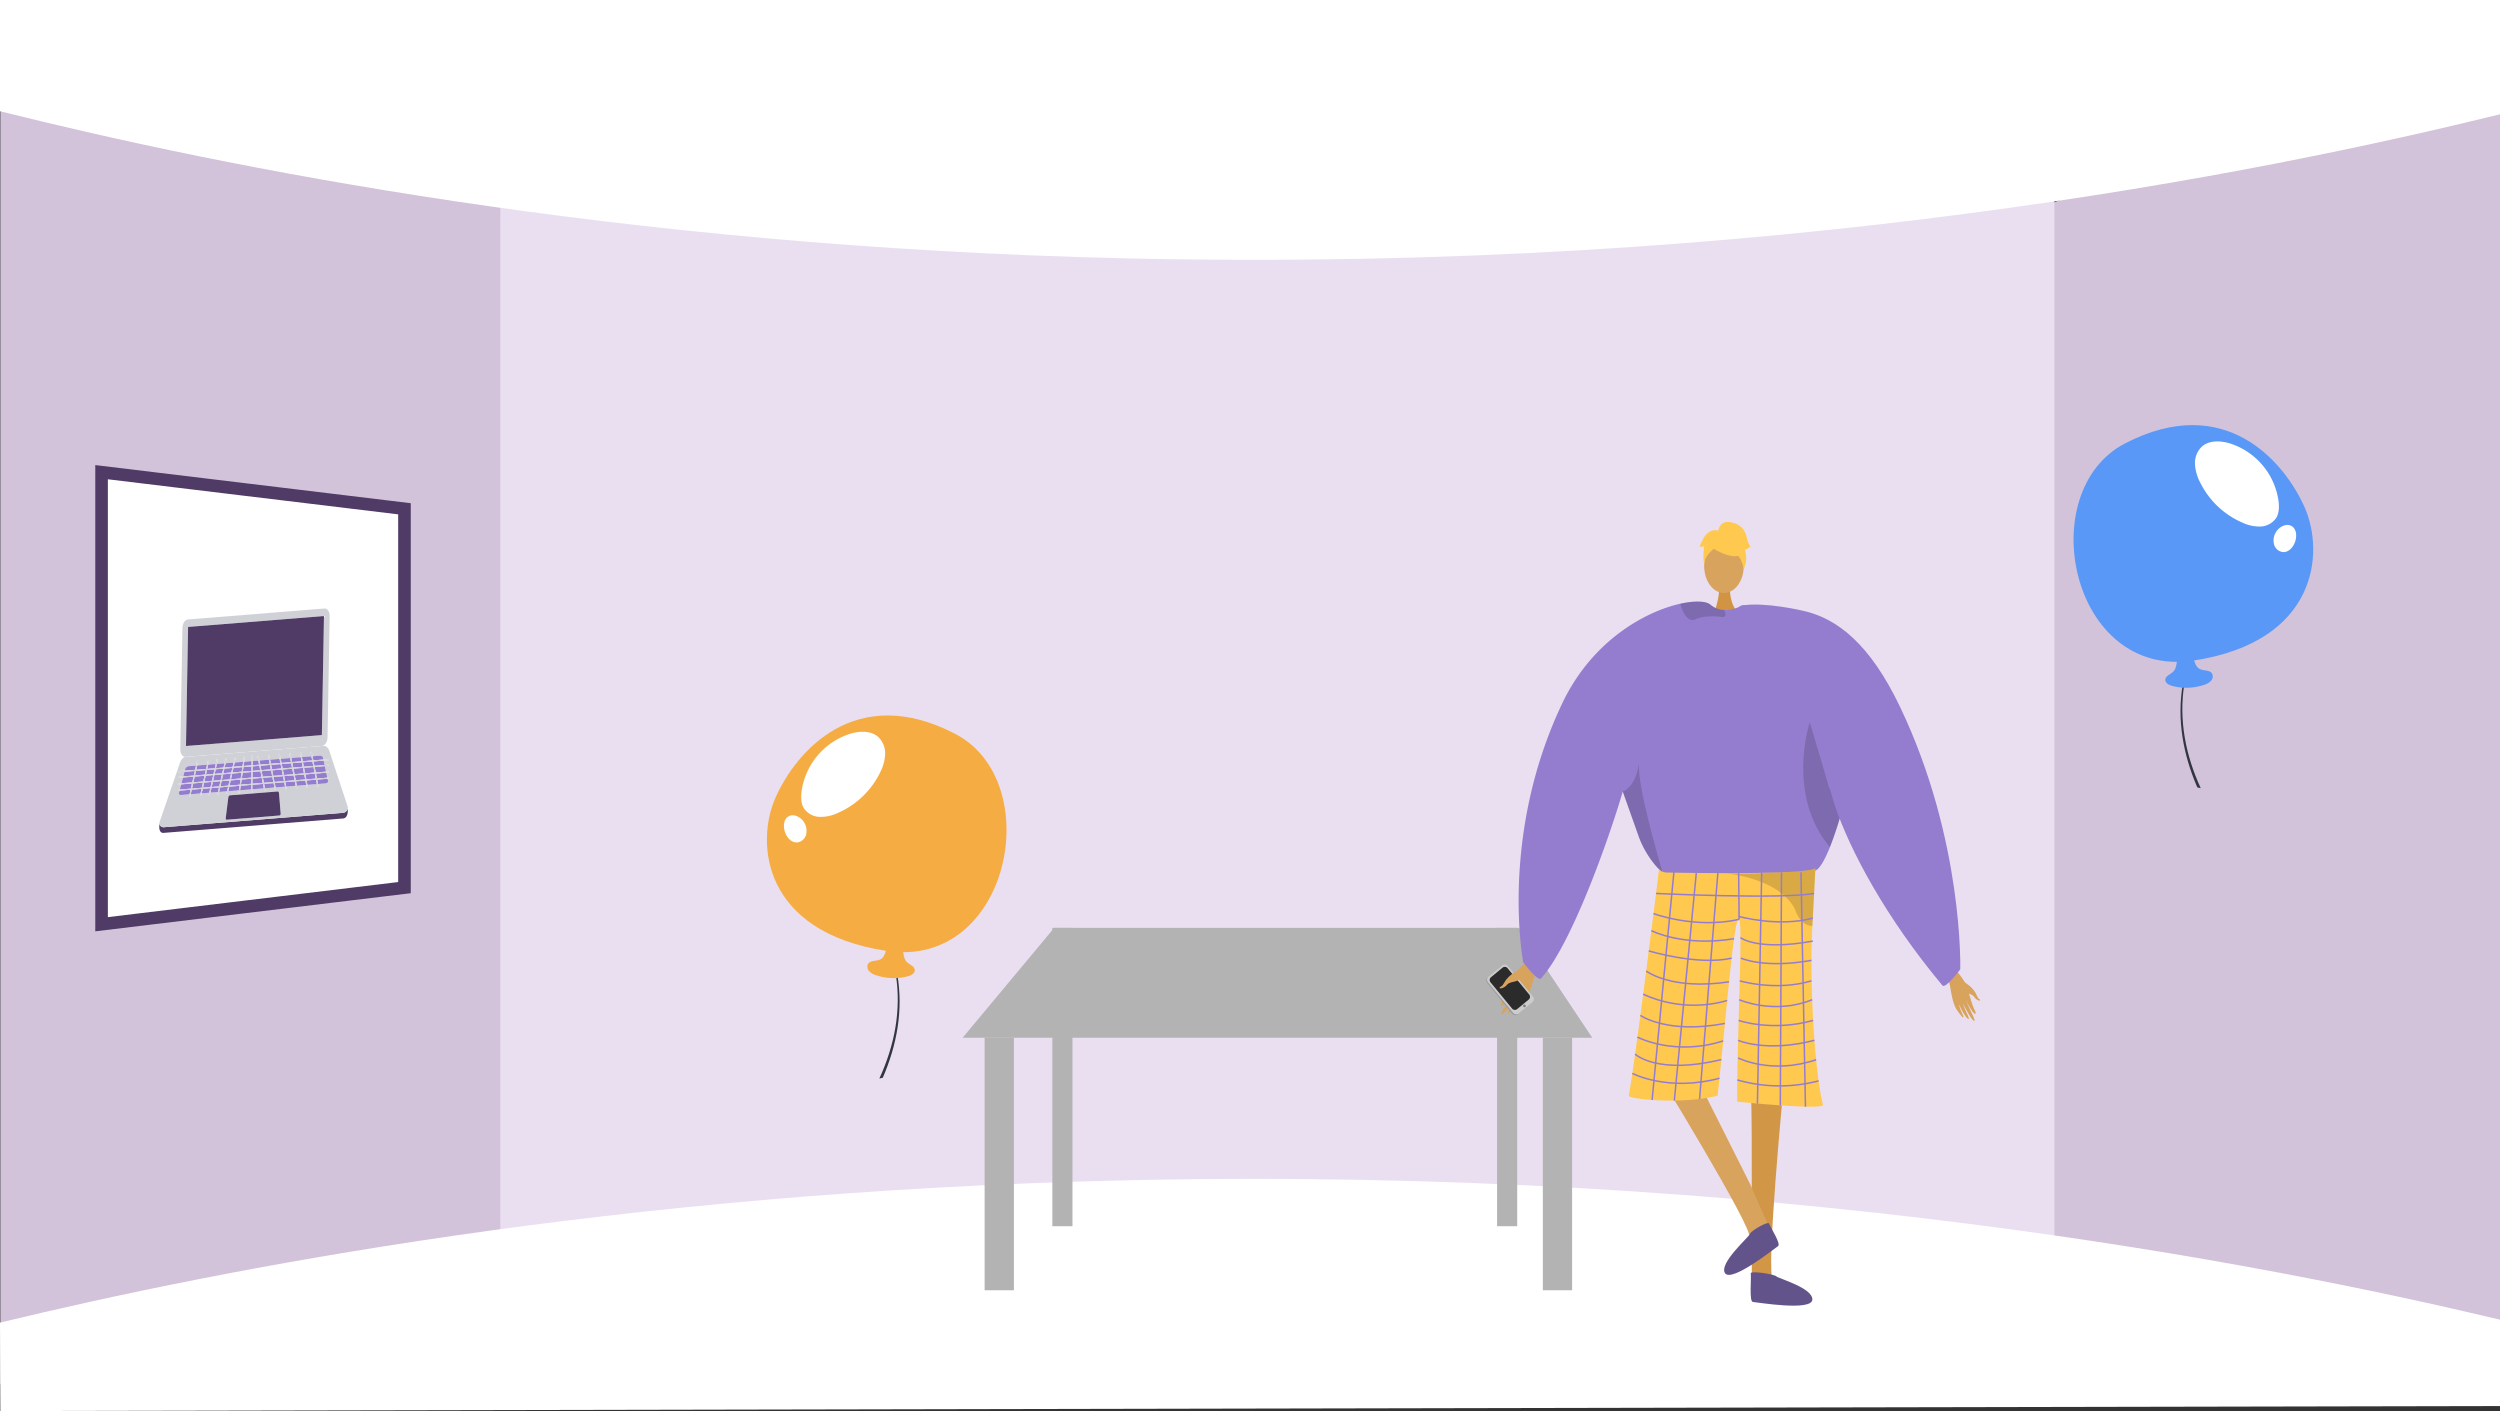 <svg xmlns="http://www.w3.org/2000/svg" xmlns:xlink="http://www.w3.org/1999/xlink" width="1366" height="771" viewBox="0 0 1366 771"><rect x="0" y="0" width="1366" height="771" fill="#333333" stroke="none"/><defs><style>.a,.t{fill:none;}.b{fill:#d2c3db;}.c{fill:#eadff1;}.d,.u{fill:#fff;}.e{fill:#b3b3b3;}.f,.l{fill:#d8a35d;}.f{fill-rule:evenodd;}.g{fill:#999;}.h{fill:#ccc;}.i{fill:#2b2b2b;}.j{fill:gray;}.k{fill:#d29647;}.m{fill:#d19442;}.n{fill:#947dce;}.o{fill:#ffc84f;}.p{opacity:0.15;}.q{fill:#62548a;}.r{opacity:0.3;}.s{opacity:0.5;}.t{stroke:#947dce;stroke-width:0.823px;}.t,.u{stroke-miterlimit:10;}.u{stroke:#4f3b65;stroke-width:6.876px;}.v{isolation:isolate;}.w{clip-path:url(#a);}.x{fill:#4f3b65;}.y{fill:#d0d1d6;}.z{fill:#313640;}.aa{fill:#5998f7;}.ab{fill:#f5ad43;}</style><clipPath id="a"><path class="a" d="M88.995,2332.621l2.033-115.708,102.984-8.272-2.033,115.709Z"/></clipPath></defs><g transform="translate(-2.016 -1877.337)"><path class="b" d="M1368.016,1886.874v758.464l-242.228-67.586-32.991-6.263,1.636-558.092,30.118-25.56Z"/><path class="b" d="M318.313,2002.808l-16.051,556.371-300.044,74.4V1883.525l298.845,93.57Z"/><path class="c" d="M699.994,1966.409H275.386v617.384h849.165V1966.409Z"/><path class="d" d="M2.016,1938.117c121.657,30.38,335.7,73.888,615,80.372,352.972,8.195,622.429-47.1,751-78.7v-62.455H2.016Z"/><path class="d" d="M2.016,2600.021c121.657-29.39,335.7-71.481,615-77.753,352.972-7.927,622.429,45.568,751,76.133v47.19l-1365.8,2.746Z"/><path class="e" d="M872.016,2444.337h-344l50-60h254Z"/><rect class="e" width="16" height="138" transform="translate(540.016 2444.337)"/><rect class="e" width="11" height="163" transform="translate(577.016 2384.337)"/><rect class="e" width="11" height="163" transform="translate(820.016 2384.337)"/><rect class="e" width="16" height="138" transform="translate(845.016 2444.337)"/><path class="f" d="M841.266,2397.722c-.595.75-9.249,7.8-11.467,12.524s-5.066,11.948-6.7,14.21c-1.916,2.66-1.01,3.836,1.531.891a51.076,51.076,0,0,0,5.018-6.98c.2-.481-1.382,2.545-3.351,5.744-2.093,3.4-4.572,7.013-3.984,7.432,1.142.814,7.83-8.742,8.708-10.535a49.983,49.983,0,0,1-2.377,4.7c-1.2,2.077-2.9,4.337-2.625,5,.441,1.051,4.672-3.762,6.992-8.164.18-.026-.128,1.556-3.235,6.6-.312.507-.578,1.989.9.5,3.115-3.146,4.686-4.268,6.839-9.681,2.1-5.278,3.134-11.569,5.811-14.943Z"/><path class="g" d="M814.7,2414.469l13.583,16.716a2.2,2.2,0,0,0,3.114.363l7.573-6.336a.607.607,0,0,0,.075-.068,2.261,2.261,0,0,0,.173-3.093l-13.583-16.716a2.2,2.2,0,0,0-3.112-.36l-7.07,5.913-.505.42A2.261,2.261,0,0,0,814.7,2414.469Z"/><path class="h" d="M815.076,2414.1l13.693,16.651a2.271,2.271,0,0,0,3.2.31l7.383-6.1a2.267,2.267,0,0,0,.233-3.128l-13.693-16.651a2.271,2.271,0,0,0-3.2-.31l-7.383,6.1A2.268,2.268,0,0,0,815.076,2414.1Z"/><path class="i" d="M816.409,2414.053l11.826,14.381a1.961,1.961,0,0,0,2.762.268l6.376-5.267a1.958,1.958,0,0,0,.2-2.7l-11.826-14.381a1.962,1.962,0,0,0-2.762-.268l-6.376,5.267A1.957,1.957,0,0,0,816.409,2414.053Z"/><circle class="j" cx="0.759" cy="0.759" r="0.759" transform="translate(834.198 2426.209)"/><path class="f" d="M832.362,2407.029s-5.838,2.561-8.235,6.944c-1.424,2.6-2.1,2.288-2.473,2.684-1.253,1.312,2.193.85,3.785-1.224,1.294-1.686,4.933-1.571,6.039-2.467s3.611-3.862,3.473-4.879S832.362,2407.029,832.362,2407.029Z"/><path class="k" d="M976.724,2469.434s-10.215,105.4-5.871,107.213c7.792,3.306,38.308,14.118,4.664,11.742-17.283,1.042-16.015-2.82-16.285-6.092-.22-2.673.287-97-.423-104.336l-.255-2.636Z"/><path class="l" d="M905.487,2459.578s55.168,89.918,52.257,93.616c-5.2,6.68-26.594,30.978,1.64,12.527,15.605-7.5,12.618-10.258,11.261-13.247-1.109-2.443-9.271-21.122-12.221-27.875-.661-1.513-37.824-75.172-37.824-75.172Z"/><path class="m" d="M947.259,2197.45s-.9,10.043,5.294,15.6-14.276,0-14.276,0,3.809-9.62,2.955-15.6S947.259,2197.45,947.259,2197.45Z"/><ellipse class="l" cx="10.83" cy="14.777" rx="10.83" ry="14.777" transform="translate(933.161 2171.791)"/><path class="n" d="M1014.626,2294.081c-.181,2.8-2.443,13.195-5.626,24.5-.938,3.373-1.966,6.82-3.044,10.176-1.308,4.089-2.69,8.029-4.089,11.509-2.714,6.745-5.495,11.763-7.922,12.742-8.177,3.291-69.916,7.807-82.609,1.753-.3-.223-.617-.461-.921-.724-4.763-3.875-9.929-11.525-12.669-18.691,0-.008-7.3-20.574-8.785-24.761-.017-.041-.025-.074-.042-.107-.049-.164-.106-.321-.164-.469-.016-.057-.041-.107-.058-.164-7.683,26.234-28.126,83.851-44.661,102.1-1.735,1.917-9.723-8.835-9.723-8.835s-13.352-68.945,21.479-141.806c16.4-34.295,45.656-49.942,64.338-54.1,8.087-1.8,14.191-1.448,16.42.477a12.113,12.113,0,0,0,7.56,2.937,16.373,16.373,0,0,0,4.245-.387,21.117,21.117,0,0,0,4.5-1.53c.691-.321,1.094-.551,1.094-.551a43.822,43.822,0,0,1,11.434.683C1007.651,2217.115,1015.005,2287.985,1014.626,2294.081Z"/><path class="o" d="M908.509,2352.329a6.677,6.677,0,0,0,3.789,1.748c8.9.175,47.358.833,68.218-.366,7.36-.423,12.529-1.077,13.436-2.069a.841.841,0,0,1-.006.084c-.054,1.15-.714,14.314-1.64,31.569-1.828,34.063,1.693,82.848,5.806,97.656.888,3.2-46.89-1.645-46.89-1.645-.133-35.152,3.2-96.864,1.048-99.63-2.621-3.365-6.87,50.916-11.742,96.339-18.921,4.936-48.882,1.939-48.536,0C896.106,2452.981,908.509,2352.329,908.509,2352.329Z"/><path class="p" d="M888.7,2309.843c.016.057.041.107.057.164.058.148.116.3.165.469.016.033.025.066.041.107,1.489,4.187,8.786,24.753,8.786,24.761,2.739,7.166,7.905,14.816,12.668,18.691-3.233-11.706-13.31-45.64-12.923-59.312C895.571,2307.9,888.7,2309.835,888.7,2309.843Z"/><path class="p" d="M1009,2318.579c-.938,3.373-1.966,6.82-3.044,10.176-1.308,4.089-2.69,8.029-4.089,11.509-24.177-28.949-10.99-68.312-10.99-68.312s10.217,34.172,10.324,35.135C1001.234,2307.432,1004.631,2312.36,1009,2318.579Z"/><path class="p" d="M944.828,2213.051c.033.979-.485,1.621-2.057,1.407-4.9-.666-10.439-.526-14.461,1.316a3.416,3.416,0,0,1-3.307-.139c-2.575-1.506-4.171-6-4.8-7.988a1.377,1.377,0,0,1-.065-.436c8.086-1.8,14.19-1.448,16.419.477a12.106,12.106,0,0,0,7.56,2.937A6.655,6.655,0,0,1,944.828,2213.051Z"/><path class="q" d="M968.635,2545.874c-.564-1.427-9.954,3.967-10.423,5.644s-17.151,16.068-13.659,21.458,27.164-13.567,28.957-14.738S969.745,2548.679,968.635,2545.874Z"/><path class="q" d="M958.626,2573.086c-.2-1.522,12.759.409,13.985,1.645s20.093,6.369,19.666,12.777-30.333,1.37-32.469,1.219S959.022,2576.077,958.626,2573.086Z"/><g class="r"><path d="M944.011,2354.417c-.145-.012-.289-.023-.429-.036C943.582,2354.381,943.734,2354.392,944.011,2354.417Z"/><path class="s" d="M944.011,2354.417c11.459.914,36.505-.706,36.505-.706,7.36-.423,12.529-1.077,13.436-2.069a.841.841,0,0,1-.006.084c-.054,1.15-.714,14.314-1.64,31.569a8.415,8.415,0,0,1-1.2-.139,9.376,9.376,0,0,1-6.065-4.309,20.794,20.794,0,0,1-2.358-4.925C974.135,2357.665,947.682,2354.746,944.011,2354.417Z"/></g><path class="o" d="M939.921,2178.086s18.75,10.4,13.185-6.295C949.256,2160.243,927.134,2170.645,939.921,2178.086Z"/><path class="o" d="M942.639,2174.1s-10.49,6.225-9.478,12.469c0,0-2.314-18.643,8.117-19.111s14.47.538,13.544,20.252C954.822,2187.708,951.791,2172.026,942.639,2174.1Z"/><path class="o" d="M940.824,2167.577s.527-5.809,6.285-4.986,8.226,4.113,9.049,7.4,1.645,5.758,2.468,5.758c0,0-2.468,2.468-3.291,1.645,0,0,2.136,5.917-.577,10.774,0,0-1.068-7.483-5.181-8.306S940.824,2167.577,940.824,2167.577Z"/><path class="o" d="M941.351,2167.527s-4.114-2.468-8.227,3.29l-2.468,4.936s.823.823,2.468,0c0,0-.749,5.8.037,9.068l2.431-9.89Z"/><path class="f" d="M1068.089,2404.324c.431.7,7.095,7.6,8.506,11.855s3.1,10.711,4.262,12.807c1.364,2.465.47,3.376-1.4.6a44,44,0,0,1-3.569-6.467c-.119-.431.92,2.313,2.273,5.242,1.439,3.115,3.186,6.45,2.64,6.748-1.056.578-5.788-8.257-6.353-9.877a42.7,42.7,0,0,0,1.547,4.255c.81,1.9,2.036,4,1.729,4.537-.483.851-3.6-3.687-5.132-7.679-.15-.041-.049,1.34,2.087,5.96.215.465.29,1.757-.82.331-2.336-3-3.562-4.12-4.846-8.958-1.253-4.717-1.493-10.19-3.434-13.341Z"/><path class="f" d="M1075.68,2414.184s4.72,2.782,6.317,6.765c.949,2.368,1.554,2.167,1.836,2.543.935,1.247-1.958.5-3.1-1.431-.932-1.57-4.049-1.844-4.9-2.72s-2.688-3.664-2.466-4.518S1075.68,2414.184,1075.68,2414.184Z"/><line class="t" x1="12.133" y2="126.868" transform="translate(904.732 2351.497)"/><line class="t" x1="12.041" y2="124.659" transform="translate(916.864 2354.035)"/><line class="t" x1="10.013" y2="123.788" transform="translate(930.662 2354.035)"/><line class="t" x2="0.258" y2="25.641" transform="translate(952.012 2354.035)"/><line class="t" x1="2.323" y2="126.296" transform="translate(962.272 2354.035)"/><line class="t" x1="0.647" y2="127.355" transform="translate(974.776 2353.956)"/><line class="t" x2="2.45" y2="128.087" transform="translate(986.065 2353.956)"/><path class="t" d="M906.868,2365.527s68.324,3.225,86.376,0"/><path class="t" d="M952.27,2379.676c-23.906,5.414-46.783-3.145-46.783-3.145"/><path class="t" d="M952.012,2378.058s21.574,6.062,40.524.943"/><path class="t" d="M904.312,2385.828s17.228,9.02,45.21,4.422"/><path class="t" d="M902.9,2396.9s26.808,8.185,45.3,3.973"/><path class="t" d="M901.488,2407.9s13.653,10.7,45.309,5.9"/><path class="t" d="M899.842,2420.555a66.419,66.419,0,0,0,45.918,3.459"/><path class="t" d="M898.311,2432.146s14.746,10.467,46.21,4.387"/><path class="t" d="M896.711,2444.029s20.352,10.639,46.871,2.044"/><path class="t" d="M895.43,2453.3s12.007,11.548,47.136,2.987"/><path class="t" d="M893.921,2463.829s19.415,10.229,47.608,2.665"/><path class="t" d="M952.993,2389.639s9.013,7.442,39.543,1.917"/><path class="t" d="M953.229,2400.839s12.648,5.9,38.584,1.24"/><path class="t" d="M952.613,2413.27s19.528,5.882,39.2,0"/><path class="t" d="M952.331,2423.579s18.985,8.44,39.861,0"/><path class="t" d="M952.012,2434.9s18.074,6.342,40.7,0"/><path class="t" d="M951.72,2445.768s15.235,6.835,41.708,0"/><path class="t" d="M951.72,2455.386s18.088,9.321,42.629.99"/><path class="t" d="M951.285,2467.409a83.624,83.624,0,0,0,44.406.513"/><path class="n" d="M994.349,2252.182s-53.044-41.977-40.4-44.025,33.339,2.927,33.339,2.927c18.682,4.155,36.52,18.192,52.915,52.487,34.83,72.861,32.9,143.416,32.9,143.416s-8.066,10.819-9.724,8.835c-30.773-36.821-50.561-73.784-58.909-98.653S994.349,2252.182,994.349,2252.182Z"/><path class="u" d="M223.016,2155.337v207l-66.988,8.1-21.016,2.53-77.5,9.37v-247l77.5,9.37,21.016,2.53Z"/><g class="v"><g class="w"><path class="x" d="M89.1,2327.236l-.013.034-.038,2.17c.08,2.356,1.218,3.079,2.3,2.992l98.233-7.89c1.2-.1,2.435-1.315,2.46-4.091l.017-.959-.062-.19a2.992,2.992,0,0,1-2.355,2.165l-98.226,7.889a2.317,2.317,0,0,1-2.32-2.12"/><path class="y" d="M125.853,2325.23c-.322.026-.557-.375-.5-.854l1.418-11.355c.077-.615.443-1.092.856-1.125l26.106-2.1c.37-.03.678.348.723.882l.918,11.239c.033.5-.235.958-.575.986l-28.945,2.324m13.657-32,.051-2.94.625-.05-.051,2.94,3.014-.242-.455-2.291.6-.325.509,2.563,5.148-.413-.455-2.291.6-.325.509,2.564,5.142-.413-.456-2.291.6-.326.509,2.564,5.147-.413-.454-2.291.6-.326.509,2.564,5.147-.413-.454-2.291.593-.325.509,2.564,5.147-.414-.454-2.291.6-.325.508,2.564,3.7-.3c1.008-.081,1.849.316,1.984.941l.247,1.144,2.991-.241-.011.61-2.85.229.52,2.4,2.287-.183-.01.609-2.148.173.651,3.008,1.443-.116-.011.61-1.3.1.585,2.7.67-.054-.011.61-.53.043.288,1.328c.111.573-.614,1.141-1.543,1.216l-3.94.316.241,1.216-.6.326-.3-1.489-5.147.413.241,1.216-.594.325-.295-1.489-5.147.414.241,1.215-.6.326-.295-1.489-5.148.414.242,1.215-.594.325-.3-1.488-5.147.413.241,1.215-.6.326-.3-1.488-5.147.413.241,1.215-.6.326-.3-1.489-6.292.506-.032,1.837-.625.05.032-1.837-6.046.486-.259,1.757-.61-.122.233-1.584-5.824.468-.349,1.54-.59-.23.285-1.258-4.316.347-.349,1.54-.59-.23.285-1.258-4.11.33-.349,1.541-.589-.23.284-1.258-4.109.33-.349,1.541-.59-.231.285-1.258-5.354.431-.349,1.54-.589-.23.284-1.258-4.474.359c-.868.07-1.527-.369-1.378-.927l.38-1.436-.579.047.01-.61.733-.059.742-2.807-1.426.115.01-.61,1.58-.127.826-3.127-2.352.189.011-.61,2.506-.2.659-2.5-3.122.25.011-.609,3.275-.263.281-1.061a2.51,2.51,0,0,1,2.3-1.41l3.559-.286.6-2.653.59.23-.537,2.37,5.354-.43.6-2.653.589.23-.536,2.371,4.11-.33.6-2.653.59.23-.537,2.37,4.11-.33.6-2.653.589.23-.536,2.371,4.316-.347.6-2.653.589.23-.536,2.37,4.57-.367.423-2.871.61.13-.4,2.69,4.021-.323m39.2-8.33-75.168,6.038c-1.3.1-2.507,1.284-3.114,3.051l-11.161,32.4a2.184,2.184,0,0,0-.16.848,2.317,2.317,0,0,0,2.32,2.12l98.226-7.889A2.992,2.992,0,0,0,192,2319.3a2.464,2.464,0,0,0-.085-1.463l-9.953-30.186c-.593-1.805-1.853-2.867-3.26-2.754"/><path class="y" d="M103.648,2284.949l1.143-65.051,74.239-5.963-1.143,65.051-74.239,5.963m75.63-75.125-74.561,5.989c-1.626.131-2.977,2.181-3.019,4.584l-1.166,66.386c-.042,2.4,1.24,4.241,2.867,4.111l74.56-5.989c1.626-.131,2.977-2.181,3.019-4.583l1.167-66.387c.042-2.4-1.241-4.241-2.867-4.111"/><path class="x" d="M179.03,2213.935l-74.239,5.963-1.143,65.051,74.239-5.963,1.143-65.051"/><path class="x" d="M153.732,2309.8l-26.106,2.1c-.413.033-.779.51-.856,1.125l-1.418,11.355c-.056.479.179.88.5.854l28.945-2.324c.34-.028.608-.488.575-.986l-.918-11.239c-.045-.534-.353-.912-.723-.882"/><path class="n" d="M106.138,2308.86l-6.036.485-.38,1.436c-.149.558.51,1,1.378.927l4.474-.359.564-2.489m6.007-.482-5.354.43-.563,2.489,5.354-.431.563-2.488m4.764-.383-4.11.33-.563,2.489,4.109-.33.564-2.489m4.763-.382-4.11.33-.563,2.488,4.11-.33.563-2.488m4.97-.4-4.316.347-.563,2.489,4.316-.347.563-2.489m6.28-.5-5.626.452-.563,2.489,5.824-.468.365-2.473m6.36-.511-5.725.46-.364,2.473,6.046-.486.043-2.447m6.4-.514-5.772.464-.043,2.447,6.292-.506-.477-2.405m5.8-.466-5.147.414.477,2.405,5.147-.413-.477-2.406m5.8-.465-5.146.413.477,2.405,5.147-.413-.478-2.405m5.8-.466-5.147.414.477,2.405,5.148-.414-.478-2.4m5.8-.466-5.148.414.478,2.4,5.147-.414-.477-2.405m5.795-.465-5.148.413.478,2.405,5.147-.413-.477-2.405m6.326-.508-5.672.455.477,2.405,3.94-.316c.929-.075,1.654-.643,1.543-1.216l-.288-1.328m-74.088,2.594-5.9.474-.742,2.807,6.012-.483.633-2.8m6.008-.483-5.354.43-.633,2.8,5.354-.43.633-2.8m4.764-.382-4.11.33-.634,2.8,4.11-.33.634-2.8m4.763-.383-4.11.33-.633,2.8,4.11-.331.633-2.8m4.97-.4-4.316.347-.634,2.8,4.317-.347.633-2.8m6.006-.482-5.352.43-.634,2.8,5.576-.448.41-2.78m5.919-.476-5.283.425-.41,2.78,5.645-.454.048-2.751m5.682-.456-5.057.406-.048,2.751,5.642-.453-.537-2.7m5.8-.466-5.147.413.537,2.705,5.147-.414-.537-2.7m5.8-.466-5.145.413.537,2.7,5.146-.414-.538-2.7m5.8-.466-5.148.414.537,2.7,5.147-.413-.536-2.705m5.8-.465-5.148.413.537,2.7,5.148-.413-.537-2.7m5.795-.466-5.147.413.536,2.7,5.148-.414-.537-2.7m6.268-.5-5.614.451.537,2.7,5.662-.455-.585-2.7m-72.528,2.156-5.759.462-.826,3.127,5.88-.472.705-3.117m6.008-.483-5.354.43-.706,3.117,5.354-.43.706-3.117m4.764-.383-4.11.33-.706,3.118,4.11-.33.706-3.118m4.763-.382-4.11.33-.705,3.117,4.109-.33.706-3.117m4.97-.4-4.316.346-.706,3.118,4.316-.347.706-3.117m5.707-.459-5.053.406-.706,3.117,5.3-.426.456-3.1m5.436-.436-4.8.385-.457,3.1,5.2-.418.053-3.064m4.9-.394-4.276.343-.053,3.065,4.927-.4-.6-3.012m5.8-.466-5.147.413.6,3.013,5.147-.413-.6-3.013m5.8-.466-5.144.413.6,3.013,5.145-.413-.6-3.013m5.8-.465-5.148.413.6,3.013,5.148-.414-.6-3.012m5.8-.466-5.147.413.6,3.013,5.147-.414-.6-3.012m5.795-.466-5.147.414.6,3.012,5.147-.413-.6-3.013m6.205-.5-5.551.446.6,3.012,5.6-.45-.651-3.008m-71.044,2.654-5.639.453-.659,2.5,5.735-.461.563-2.488m6.008-.483-5.354.43-.564,2.489,5.354-.43.564-2.489m4.763-.382-4.11.33-.563,2.488,4.11-.33.563-2.488m4.764-.383-4.11.33-.563,2.489,4.11-.33.563-2.489m4.97-.4-4.316.346-.564,2.489,4.316-.347.564-2.488m5.458-.439-4.8.386-.563,2.489,5-.4.364-2.473m5.035-.4-4.4.353-.364,2.473,4.72-.379.043-2.447m4.251-.341-3.626.291-.043,2.447,4.146-.333-.477-2.405m5.8-.466-5.147.413.477,2.405,5.148-.413-.478-2.405m5.8-.466-5.143.413.477,2.4,5.144-.413-.478-2.405m5.8-.466-5.148.414.477,2.405,5.148-.414-.477-2.405m5.8-.466-5.148.414.478,2.405,5.147-.414-.477-2.405m5.795-.465-5.147.413.477,2.4,5.147-.413-.477-2.405m6.152-.494-5.5.441.477,2.405,5.541-.445-.52-2.4m-69.733,2.728-3.559.286a2.51,2.51,0,0,0-2.3,1.41l-.281,1.061,5.615-.451.522-2.306m6.008-.483-5.354.43-.522,2.307,5.354-.431.522-2.306m4.764-.382-4.11.33-.522,2.306,4.11-.33.522-2.306m4.763-.383-4.11.33-.522,2.306,4.11-.33.522-2.306m4.97-.4-4.316.347-.522,2.306,4.316-.347.522-2.306m5.224-.42-4.57.367-.522,2.307,4.755-.382.337-2.292m4.658-.374-4.021.323-.338,2.292,4.319-.347.04-2.268m3.639-.292-3.014.242-.04,2.267,3.5-.28-.442-2.229m5.8-.466-5.148.413.443,2.229,5.147-.413-.442-2.229m5.8-.465-5.142.413.442,2.228,5.143-.413-.443-2.228m5.8-.466-5.147.413.442,2.229,5.148-.414-.443-2.228m5.8-.466-5.147.413.442,2.229,5.148-.414-.443-2.228m5.795-.466-5.147.414.443,2.228,5.147-.413-.443-2.229m4.353-.349-3.7.3.443,2.228,5.487-.44-.247-1.144c-.135-.625-.976-1.022-1.984-.941"/><path class="y" d="M108.6,2297.976l-5.615.451-3.275.263-.011.609,3.122-.25,5.639-.453.14-.62m6.008-.483-5.354.431-.14.619,5.354-.43.14-.62m4.764-.382-4.11.33-.141.62,4.11-.33.141-.62m4.763-.383-4.11.33-.14.62,4.11-.33.14-.62m4.97-.4-4.316.347-.14.619,4.316-.346.14-.62m5.409-.434-4.755.382-.141.619,4.8-.386.091-.615m4.955-.4-4.319.347-.091.615,4.4-.353.011-.609m4.121-.331-3.5.28-.011.61,3.626-.291-.119-.6m5.8-.466-5.147.413.119.6,5.147-.413-.119-.6m5.8-.466-5.143.413.119.6,5.143-.413-.119-.6m5.8-.466-5.148.414.119.6,5.148-.414-.119-.6m5.8-.466-5.148.414.119.6,5.148-.414-.119-.6m5.8-.465-5.147.413.119.6,5.147-.413-.119-.6m9.132-.734-2.991.241-5.487.44.119.6,5.5-.441,2.85-.229.011-.61"/><path class="y" d="M107.9,2301.084l-5.735.461-2.506.2-.011.61,2.352-.189,5.759-.462.141-.621m6.007-.482-5.354.43-.14.62,5.354-.43.14-.62m4.764-.383-4.11.33-.14.62,4.11-.33.14-.62m4.764-.382-4.11.33-.141.62,4.11-.33.141-.62m4.969-.4-4.316.347-.14.62,4.316-.346.14-.621m5.658-.454-5,.4-.14.62,5.053-.406.091-.616m5.356-.43-4.72.379-.091.616,4.8-.385.011-.61m4.771-.383-4.146.333-.011.609,4.276-.343-.119-.6m5.8-.466-5.148.413.119.6,5.147-.413-.118-.6m5.8-.466-5.144.413.119.6,5.144-.413-.119-.6m5.8-.466-5.148.414.119.6,5.148-.413-.119-.6m5.8-.466-5.147.414.119.6,5.147-.413-.119-.6m5.795-.465-5.147.413.119.6,5.147-.414-.119-.6m8.482-.681-2.287.183-5.541.445.119.6,5.551-.446,2.148-.173.01-.609"/><path class="y" d="M107.052,2304.822l-5.88.472-1.58.127-.01.61,1.426-.115,5.9-.474.141-.62m6.007-.483-5.354.43-.14.62,5.354-.43.14-.62m4.764-.382-4.11.33-.14.62,4.11-.33.14-.62m4.763-.383-4.109.33-.141.62,4.11-.33.14-.62m4.97-.4-4.316.347-.14.62,4.316-.347.14-.62m5.957-.479-5.3.426-.14.621,5.352-.43.091-.617m5.839-.469-5.2.418-.09.617,5.283-.425.011-.61m5.552-.446-4.927.4-.011.61,5.057-.406-.119-.6m5.8-.465-5.147.413.119.6,5.147-.413-.119-.6m5.8-.466-5.145.413.119.6,5.145-.413-.119-.6m5.8-.466-5.148.414.119.6,5.148-.414-.119-.6m5.8-.466-5.147.414.118.6,5.148-.413-.119-.6m5.795-.465-5.147.413.119.6,5.147-.413-.119-.6m7.7-.619-1.443.116-5.6.45.119.6,5.614-.451,1.3-.1.011-.61"/><path class="y" d="M106.278,2308.24l-6.012.483-.733.059-.01.61.579-.047,6.036-.485.14-.62m6.008-.482-5.354.43-.141.62,5.354-.43.141-.62m4.763-.383-4.11.33-.14.62,4.11-.33.14-.62m4.764-.383-4.11.331-.141.62,4.11-.33.141-.621m4.97-.4-4.317.347-.14.62,4.316-.347.141-.62m6.229-.5-5.576.448-.14.62,5.626-.452.09-.616m6.281-.505-5.645.454-.091.616,5.725-.46.011-.61m6.267-.5-5.642.453-.011.61,5.772-.464-.119-.6m5.8-.466-5.147.414.119.6,5.147-.414-.119-.6m5.8-.466-5.146.414.119.6,5.146-.413-.119-.6m5.8-.465-5.147.413.119.6,5.147-.414-.119-.6m5.8-.466-5.148.413.119.6,5.148-.414-.119-.6m5.795-.466-5.148.414.119.6,5.148-.413-.119-.6m6.986-.561-.67.054-5.662.455.119.6,5.672-.455.53-.043.011-.61"/><path class="y" d="M109.724,2293.017l-.6,2.653-.522,2.306-.14.62-.563,2.489-.14.62-.706,3.117-.14.62-.634,2.8-.14.62-.563,2.489-.285,1.258.59.23.349-1.541.563-2.489.14-.62.634-2.8.14-.62.706-3.117.14-.62.563-2.489.14-.62.522-2.306.537-2.371-.59-.23"/><path class="y" d="M115.732,2292.534l-.6,2.653-.522,2.306-.14.62-.563,2.489-.14.62-.706,3.117-.14.62-.633,2.8-.14.62-.563,2.489-.285,1.258.59.23.349-1.541.563-2.489.14-.62.634-2.8.14-.62.706-3.117.14-.62.563-2.489.14-.62.522-2.306.536-2.37-.59-.23"/><path class="y" d="M120.5,2292.152l-.6,2.653-.522,2.306-.14.62-.563,2.489-.14.62-.706,3.117-.14.62-.634,2.8-.14.62-.563,2.489-.285,1.258.59.23.349-1.541.563-2.489.14-.62.633-2.8.14-.62.706-3.117.14-.62.563-2.489.14-.62.522-2.306.536-2.37-.59-.23"/><path class="y" d="M125.259,2291.769l-.6,2.653-.522,2.306-.14.62-.563,2.489-.14.62-.706,3.117-.14.62-.634,2.8-.14.62-.563,2.489-.285,1.258.59.23.349-1.541.563-2.489.14-.62.634-2.8.14-.62.706-3.117.14-.62.563-2.489.14-.62.522-2.306.537-2.37-.59-.23"/><path class="y" d="M130.229,2291.37l-.6,2.653-.522,2.306-.14.62-.563,2.489-.14.62-.706,3.117-.14.62-.634,2.8-.14.62-.563,2.489-.285,1.258.59.23.349-1.541.563-2.489.14-.62.634-2.8.14-.62.706-3.117.14-.62.563-2.489.14-.62.522-2.306.536-2.37-.59-.23"/><path class="y" d="M135.275,2290.732l-.423,2.871-.338,2.292-.091.615-.364,2.473-.091.616-.456,3.1-.091.616-.41,2.78-.091.616-.364,2.473-.233,1.585.61.122.259-1.757.364-2.473.091-.616.41-2.78.091-.616.456-3.1.091-.616.364-2.473.091-.616.338-2.291.4-2.69-.61-.13"/><path class="y" d="M140.186,2290.239l-.625.05-.052,2.94-.04,2.267-.011.609-.043,2.447-.011.61-.054,3.065-.011.61-.048,2.751-.011.61-.043,2.447-.032,1.837.625-.05.032-1.837.043-2.447.011-.61.048-2.751.011-.61.054-3.065.011-.61.043-2.447.011-.609.04-2.268.052-2.94"/><path class="y" d="M172.288,2287.992l-.6.325.455,2.291.442,2.229.119.6.477,2.405.119.6.6,3.012.119.6.537,2.7.119.6.477,2.405.3,1.489.6-.326-.241-1.215-.477-2.405-.119-.6-.537-2.7-.119-.6-.6-3.012-.119-.6-.477-2.405-.119-.6-.442-2.229-.509-2.564"/><path class="y" d="M166.486,2288.458l-.594.325.455,2.291.442,2.229.119.6.478,2.405.119.6.6,3.013.119.6.537,2.7.119.6.478,2.405.3,1.489.594-.325-.241-1.216-.477-2.405-.119-.6-.537-2.7-.119-.6-.6-3.013-.119-.6-.477-2.405-.119-.6-.442-2.229-.509-2.564"/><path class="y" d="M160.691,2288.923l-.6.325.455,2.291.442,2.229.119.6.477,2.405.119.6.6,3.012.119.6.537,2.7.119.6.477,2.405.3,1.489.6-.326-.241-1.215-.478-2.405-.119-.6-.537-2.7-.119-.6-.6-3.012-.119-.6-.477-2.405-.119-.6-.442-2.229-.509-2.564"/><path class="y" d="M154.89,2289.389l-.6.325.455,2.291.443,2.229.119.6.478,2.405.119.6.6,3.012.119.6.538,2.7.119.6.478,2.405.3,1.489.594-.325-.241-1.216-.477-2.405-.119-.6-.537-2.7-.119-.6-.6-3.013-.119-.6-.477-2.405-.119-.6-.442-2.229-.509-2.564"/><path class="y" d="M149.095,2289.855l-.6.325.455,2.291.442,2.229.119.6.477,2.405.119.6.6,3.012.119.6.537,2.7.119.6.478,2.405.3,1.489.6-.326-.241-1.215-.477-2.405-.119-.6-.537-2.7-.119-.6-.6-3.012-.119-.6-.477-2.405-.119-.6-.442-2.229-.509-2.564"/><path class="y" d="M143.293,2290.321l-.6.325.455,2.291.442,2.229.119.6.477,2.405.119.6.6,3.012.119.6.537,2.7.119.6.478,2.405.3,1.489.6-.326-.241-1.215-.477-2.405-.119-.6-.537-2.7-.119-.6-.6-3.012-.119-.6-.477-2.405-.119-.6-.442-2.229-.509-2.564"/></g></g><g transform="translate(527.389 24)"><path class="z" d="M677.126,2284.022c-8.181-17.769-12.121-37.143-9-56.827.083-.524-.733-.541-.82-.029-3.343,19.463.229,38.568,7.925,56.386Q676.179,2283.789,677.126,2284.022Z"/><path class="aa" d="M657.756,2224.776c-.044,1.813,2,2.885,3.748,3.353a30.216,30.216,0,0,0,17.518-.621,8.315,8.315,0,0,0,3.7-2.173,3.472,3.472,0,0,0,.545-4.01c-1.357-2.1-4.68-1.3-6.858-2.529-2-1.126-2.6-3.655-3.287-5.845s-2.124-4.633-4.419-4.67c-2.465-.039-3.973,2.727-4.407,5.155s-.486,5.171-2.233,6.911C660.548,2221.855,657.809,2222.639,657.756,2224.776Z"/><path class="aa" d="M635.783,2095.6c-50.64,26.221-29.883,129.008,37.557,118.645s71.619-58.8,60.492-83.806S690.315,2067.369,635.783,2095.6Z"/><path class="d" d="M719.651,2127.371a38.656,38.656,0,0,0-26.8-31.814c-5.152-1.52-11.322-1.7-15.27,1.942a12.423,12.423,0,0,0-3.616,9.348,24.019,24.019,0,0,0,2.713,9.88,46.2,46.2,0,0,0,23.235,22.194,21.873,21.873,0,0,0,9.824,2.11,10.818,10.818,0,0,0,8.575-4.661C719.939,2133.742,720.01,2130.442,719.651,2127.371Z"/><path class="d" d="M728.845,2148.8c.772-2.721.573-6.107-1.71-7.778-3-2.194-7.453.179-9.158,3.479a8.586,8.586,0,0,0-.771,6.435,5.74,5.74,0,0,0,4.774,4.059C725.312,2155.243,727.931,2152.01,728.845,2148.8Z"/></g><path class="z" d="M482.485,2466.67c8.182-17.77,12.121-37.143,9-56.828-.083-.524.732-.54.82-.029,3.342,19.463-.23,38.569-7.926,56.386Q483.432,2466.436,482.485,2466.67Z"/><path class="ab" d="M501.855,2407.423c.044,1.814-2,2.886-3.748,3.354a30.227,30.227,0,0,1-17.518-.622,8.319,8.319,0,0,1-3.7-2.173,3.473,3.473,0,0,1-.545-4.01c1.357-2.1,4.68-1.3,6.858-2.529,2-1.126,2.6-3.655,3.287-5.845s2.124-4.633,4.419-4.669c2.465-.04,3.974,2.727,4.407,5.154s.486,5.171,2.233,6.911C499.063,2404.5,501.8,2405.287,501.855,2407.423Z"/><path class="ab" d="M523.828,2278.252c50.641,26.222,29.883,129.008-37.557,118.645s-71.618-58.8-60.492-83.806S469.3,2250.016,523.828,2278.252Z"/><path class="d" d="M439.96,2310.018a38.658,38.658,0,0,1,26.8-31.814c5.152-1.519,11.322-1.7,15.27,1.943a12.412,12.412,0,0,1,3.616,9.347,24.014,24.014,0,0,1-2.713,9.88,46.2,46.2,0,0,1-23.235,22.2,21.888,21.888,0,0,1-9.824,2.109,10.82,10.82,0,0,1-8.575-4.66C439.672,2316.389,439.6,2313.089,439.96,2310.018Z"/><path class="d" d="M430.767,2331.443c-.773-2.721-.573-6.107,1.709-7.777,3-2.194,7.454.178,9.159,3.478a8.594,8.594,0,0,1,.771,6.436,5.742,5.742,0,0,1-4.775,4.058C434.3,2337.891,431.68,2334.658,430.767,2331.443Z"/></g></svg>
